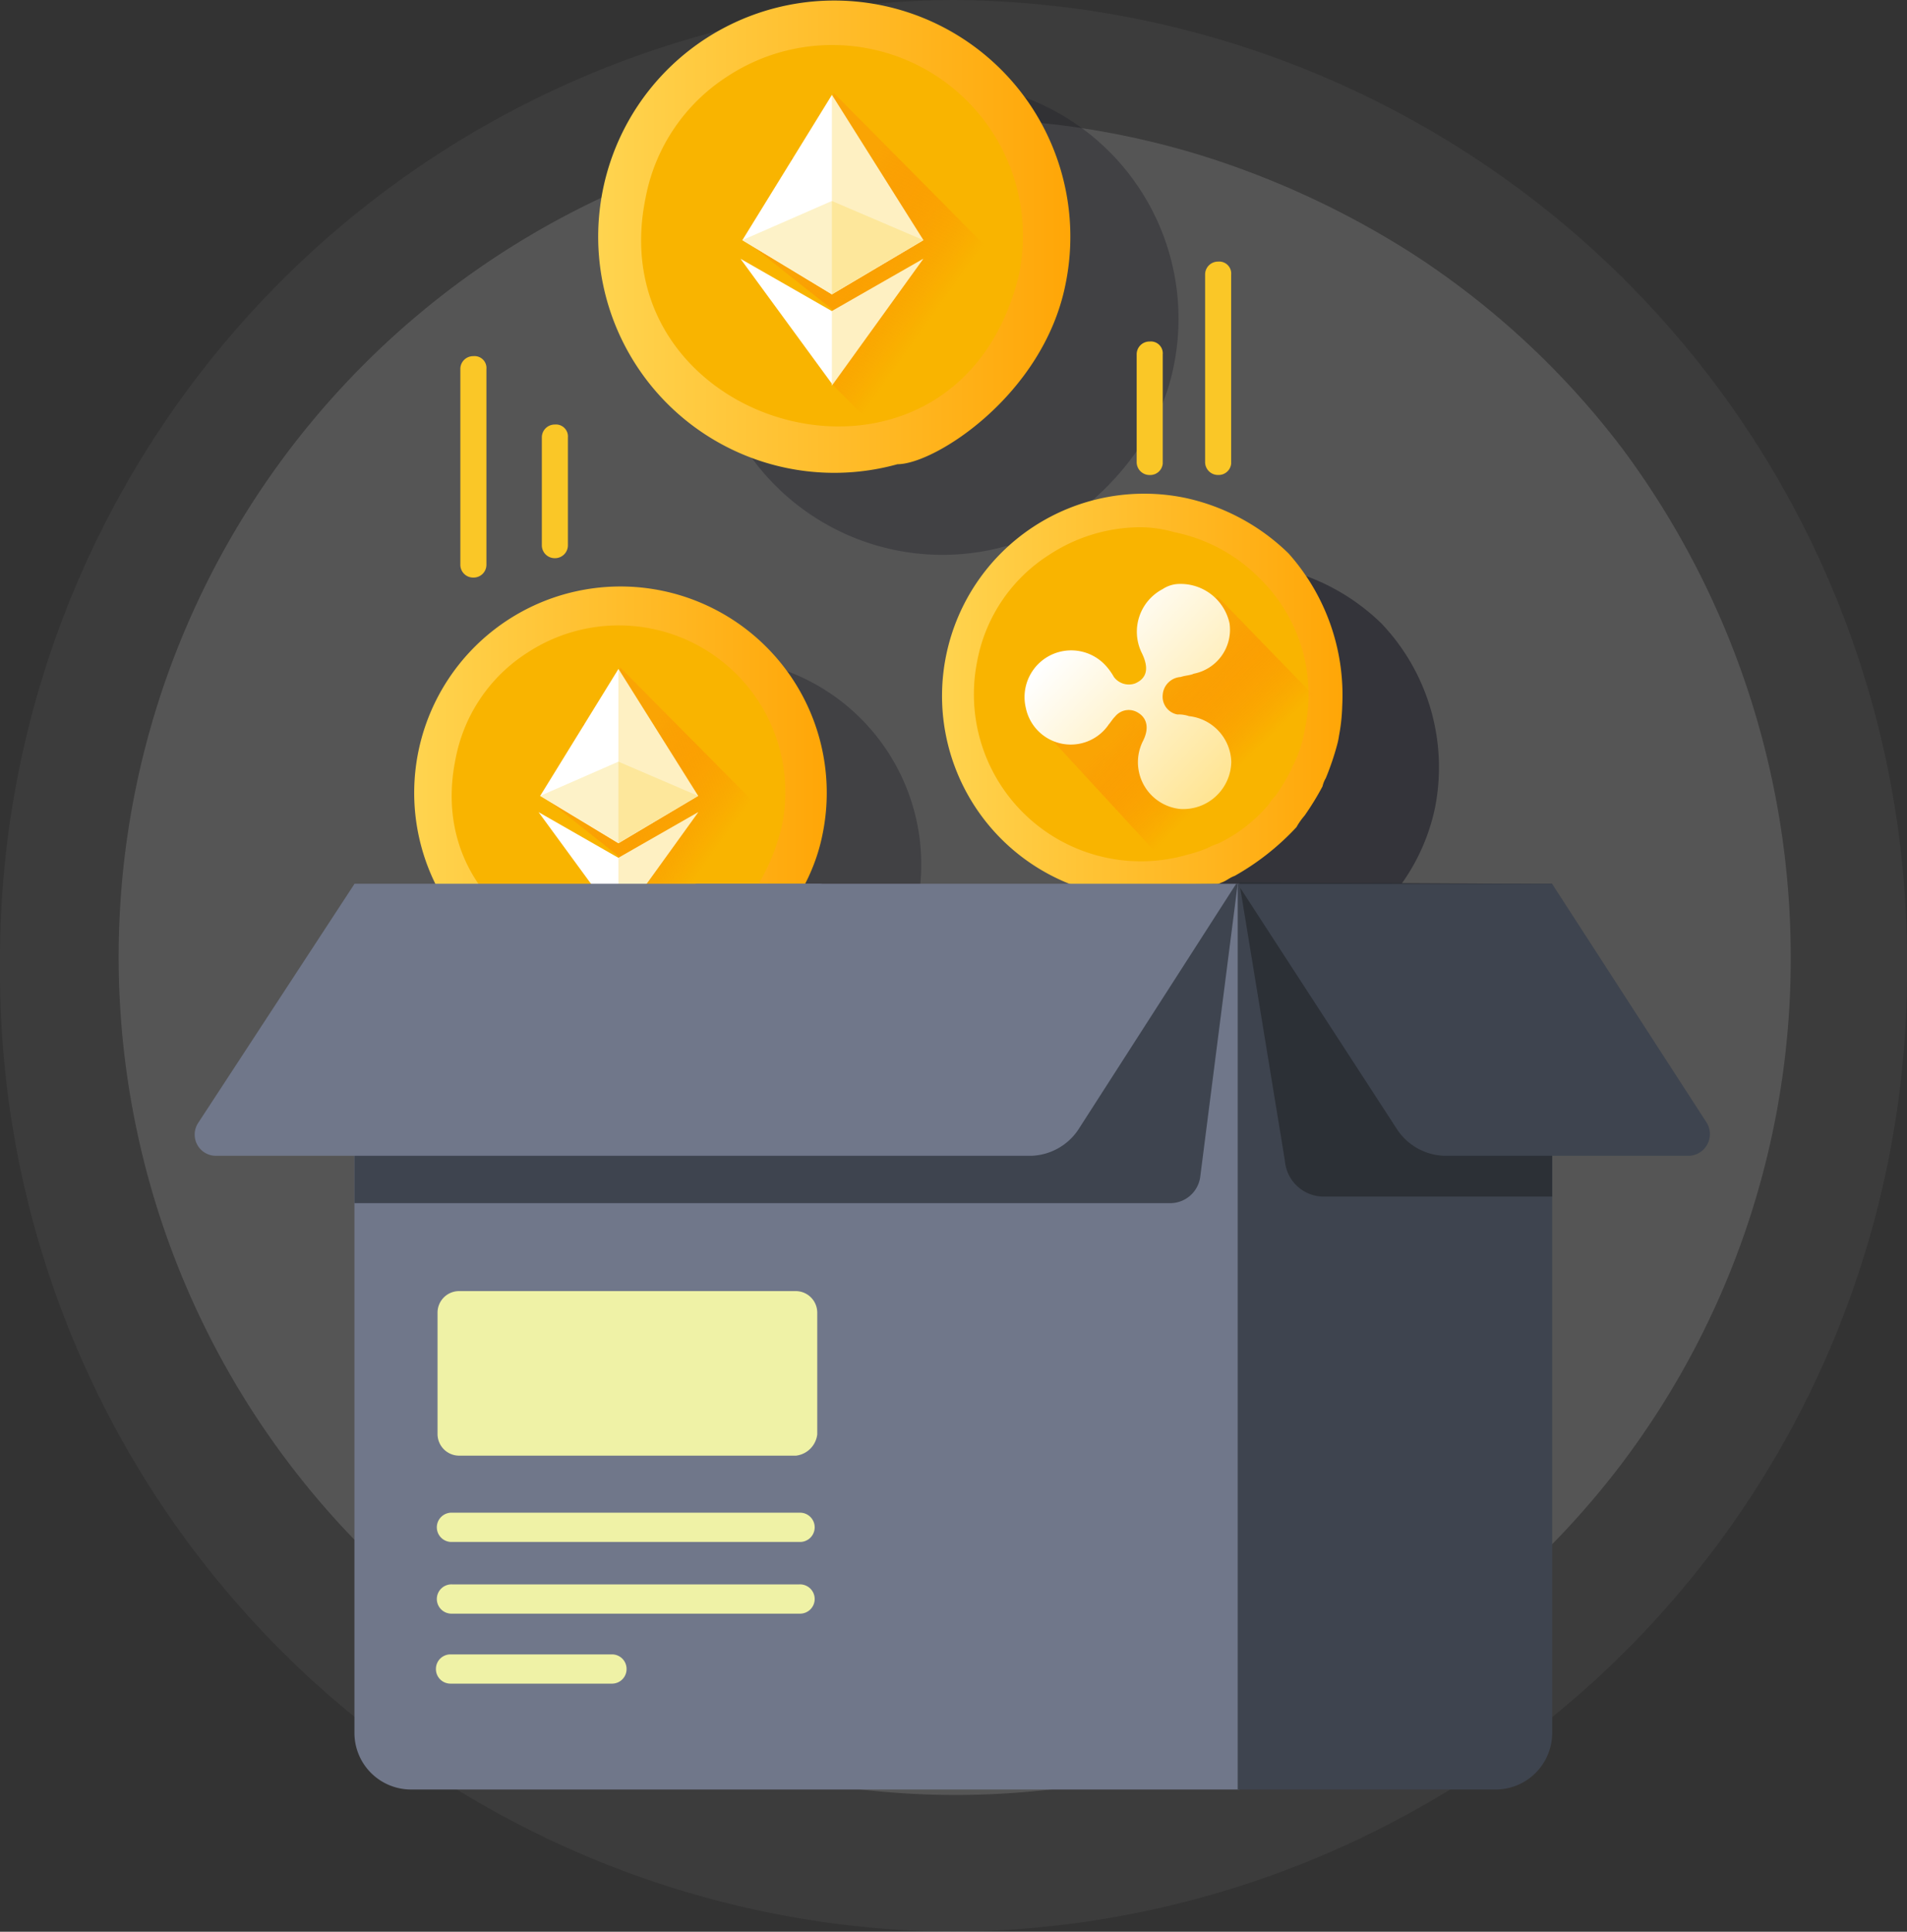 <svg id="Network_Icon_03" data-name="Network Icon 03" xmlns="http://www.w3.org/2000/svg" xmlns:xlink="http://www.w3.org/1999/xlink" width="49.516" height="50.143" viewBox="0 0 49.516 50.143">
  <rect x="0" y="0" width="49.516" height="50.143" fill="#333333" stroke="none"/>
  <defs>
    <linearGradient id="linear-gradient" x1="-0.003" y1="0.499" x2="0.999" y2="0.499" gradientUnits="objectBoundingBox">
      <stop offset="0.003" stop-color="#ffd44f"/>
      <stop offset="1" stop-color="#ffa607"/>
    </linearGradient>
    <linearGradient id="linear-gradient-2" x1="0.265" y1="0.386" x2="0.613" y2="0.681" gradientUnits="objectBoundingBox">
      <stop offset="0" stop-color="#faa404"/>
      <stop offset="1" stop-color="#ff7904" stop-opacity="0"/>
    </linearGradient>
    <linearGradient id="linear-gradient-3" x1="-0.01" y1="0.498" x2="1" y2="0.498" xlink:href="#linear-gradient"/>
    <linearGradient id="linear-gradient-4" x1="0.399" y1="0.354" x2="0.675" y2="0.634" xlink:href="#linear-gradient-2"/>
    <linearGradient id="linear-gradient-5" x1="1.009" y1="0.874" x2="0.301" y2="0.15" gradientUnits="objectBoundingBox">
      <stop offset="0" stop-color="#ffe491"/>
      <stop offset="1" stop-color="#fff"/>
    </linearGradient>
    <linearGradient id="linear-gradient-6" x1="0.004" y1="0.49" x2="1" y2="0.49" gradientUnits="objectBoundingBox">
      <stop offset="0" stop-color="#ff66a9"/>
      <stop offset="1" stop-color="#f53689"/>
    </linearGradient>
    <linearGradient id="linear-gradient-9" x1="0.002" y1="0.535" x2="0.995" y2="0.535" gradientUnits="objectBoundingBox">
      <stop offset="0" stop-color="#83a6ff"/>
      <stop offset="1" stop-color="#5a78ff"/>
    </linearGradient>
  </defs>
  <g id="Group_1348" data-name="Group 1348" opacity="0.17">
    <path id="Path" d="M43.413,21.774a21.75,21.75,0,0,1-4.4,13.15,21.728,21.728,0,0,1-17.306,8.585A21.755,21.755,0,0,1,16.375.674,22.29,22.29,0,0,1,21.749,0,21.482,21.482,0,0,1,28.18.973,22.793,22.793,0,0,1,33.6,3.507a21.477,21.477,0,0,1,5.459,5.078A22.117,22.117,0,0,1,43.413,21.774Z" transform="translate(3.084 3.084)" fill="#fff"/>
    <path id="Path-2" data-name="Path" d="M24.758,50.143A24.917,24.917,0,0,0,49.516,25.072,24.917,24.917,0,0,0,24.758,0,24.918,24.918,0,0,0,0,25.072,24.918,24.918,0,0,0,24.758,50.143Z" transform="translate(0 0)" fill="#fff" opacity="0.26"/>
  </g>
  <g id="Group_1349" data-name="Group 1349" transform="translate(5.047)">
    <g id="Group_1351" data-name="Group 1351" transform="translate(10.464)">
      <g id="Group" transform="translate(2.809 2.129)" opacity="0.6">
        <path id="Path-3" data-name="Path" d="M12.151,7.4c-.581,2.857-3.391,4.65-4.359,4.65A6.13,6.13,0,1,1,12.151,7.4Z" transform="translate(0 0)" fill="#1e1f28" opacity="0.6"/>
      </g>
      <path id="Path-4" data-name="Path" d="M12.151,7.4c-.581,2.857-3.39,4.65-4.359,4.65A6.13,6.13,0,1,1,12.151,7.4Z" transform="translate(0 0)" fill="url(#linear-gradient)"/>
      <path id="Path-5" data-name="Path" d="M2.248.826A4.8,4.8,0,0,0,.117,3.976c-1.26,6.1,8.04,8.66,9.687,2.032A4.952,4.952,0,0,0,2.248.826Z" transform="translate(1.136 1.153)" fill="#f9b400"/>
      <path id="Path-6" data-name="Path" d="M7.653,5.324A3.765,3.765,0,0,1,7.411,6c-.048.1-.048.147-.1.244-.145.288-.339.532-.484.821a1.3,1.3,0,0,1-.242.293,5.459,5.459,0,0,1-1.7,1.3,2.841,2.841,0,0,0-.387.2,3.122,3.122,0,0,1-.63.2H3.826l-1.5-1.5V5.612L0,3.771l1.356.342s-.048-2.374-.1-2.423a3.609,3.609,0,0,1,.726,0A9.718,9.718,0,0,0,2.373,0Z" transform="translate(3.765 2.414)" fill="url(#linear-gradient-2)"/>
      <path id="Path-7" data-name="Path" d="M4.7,3.771,2.325,5.177,0,3.771,2.325,0Z" transform="translate(3.765 2.463)" fill="#fff"/>
      <path id="Path-8" data-name="Path" d="M4.747,0,2.373,3.292V3.243L0,0,2.373,1.358Z" transform="translate(3.716 6.717)" fill="#fff"/>
      <path id="Path-9" data-name="Path" d="M4.7,1.016,2.325,2.423,0,1.016,2.325,0Z" transform="translate(3.764 5.217)" fill="#fdf2c8"/>
      <path id="Path-10" data-name="Path" d="M0,1.358,2.374,0,0,3.292V1.358Z" transform="translate(6.089 6.717)" fill="#facd35" opacity="0.3"/>
      <path id="Path-11" data-name="Path" d="M2.374,3.775,0,5.182V0Z" transform="translate(6.089 2.458)" fill="#facd35" opacity="0.3"/>
    </g>
    <path id="Path-12" data-name="Path" d="M10.394,6.329A5.253,5.253,0,1,1,6.332.112,5.53,5.53,0,0,1,9,1.55,5.415,5.415,0,0,1,10.394,6.329Z" transform="translate(21.821 14.632)" fill="#1e1f28" opacity="0.6"/>
    <path id="Path-13" data-name="Path" d="M10.394,5.523a4.7,4.7,0,0,1-.084.764,1.758,1.758,0,0,1-.042.209,7.121,7.121,0,0,1-.3.888.717.717,0,0,0-.085.213,7.275,7.275,0,0,1-.466.759,1.806,1.806,0,0,0-.211.3A6.608,6.608,0,0,1,7.6,9.922c-.127.043-.211.128-.338.171a3.651,3.651,0,0,1-.592.209,1.5,1.5,0,0,1-.423.085c-.084,0-.169.043-.254.043a5.238,5.238,0,0,1-1.819-.043A5.249,5.249,0,1,1,6.332.112,5.5,5.5,0,0,1,9,1.55,5.527,5.527,0,0,1,10.394,5.523Z" transform="translate(19.41 12.815)" fill="url(#linear-gradient-3)"/>
    <path id="Path-14" data-name="Path" d="M4.329,0a4.334,4.334,0,0,0-2.37.721A4.175,4.175,0,0,0,.1,3.469,4.336,4.336,0,0,0,5.556,8.5a4.084,4.084,0,0,0,.508-.166,2.035,2.035,0,0,1,.3-.128A3.942,3.942,0,0,0,7.672,7.19a.929.929,0,0,1,.169-.213,4.967,4.967,0,0,0,.381-.631c.042-.043.042-.128.084-.171a3.417,3.417,0,0,0,.3-.93,4.222,4.222,0,0,0-1.185-3.93A4.323,4.323,0,0,0,5.217.128,3.2,3.2,0,0,0,4.329,0Z" transform="translate(20.228 13.686)" fill="#f9b400"/>
    <path id="Path-15" data-name="Path" d="M7.32,2.833a3.688,3.688,0,0,1-.085.678c0,.085-.042.128-.042.209a4.5,4.5,0,0,1-.3.806c-.042.085-.042.124-.084.209a3.658,3.658,0,0,1-.423.678c-.084.085-.127.166-.212.252A5.331,5.331,0,0,1,4.739,6.81a1.06,1.06,0,0,0-.3.171,2.247,2.247,0,0,1-.55.166,1.225,1.225,0,0,1-.381.085L0,3.426l1.058-.674.846.38s-.127-.3-.169-.38a10.722,10.722,0,0,1,1.481-.593L2.581.55,4.57,0Z" transform="translate(22.012 15.5)" fill="url(#linear-gradient-4)"/>
    <path id="Path-16" data-name="Path" d="M3.972,0A1.3,1.3,0,0,1,5.326,1.018a1.163,1.163,0,0,1-.931,1.31c-.084.043-.211.043-.338.085a.5.5,0,0,0-.466.465.47.47,0,0,0,.381.508.82.82,0,0,1,.3.043,1.231,1.231,0,0,1,1.1,1.182A1.248,1.248,0,0,1,4.057,5.84a1.22,1.22,0,0,1-.973-1.775c.169-.341.085-.593-.127-.721a.453.453,0,0,0-.593.085c-.084.085-.127.166-.169.209A1.192,1.192,0,0,1,.037,3.216a1.212,1.212,0,0,1,2.073-1.1,1.575,1.575,0,0,1,.212.294.484.484,0,0,0,.55.171c.3-.128.381-.384.169-.806A1.249,1.249,0,0,1,3.591.131.8.8,0,0,1,3.972,0Z" transform="translate(21.552 15.16)" fill="url(#linear-gradient-5)"/>
    <path id="Path-17" data-name="Path" d="M.381.427H.212A.2.2,0,0,1,0,.213.2.2,0,0,1,.212,0H.381A.2.2,0,0,1,.592.213C.55.341.508.427.381.427Z" transform="translate(6.695 24.844)" fill="#2d5887"/>
    <path id="Path-18" data-name="Path" d="M.381.427H.212A.2.2,0,0,1,0,.213.2.2,0,0,1,.212,0H.381A.2.2,0,0,1,.592.213C.55.341.508.427.381.427Z" transform="translate(6.695 25.817)" fill="#2d5887"/>
    <path id="Path-19" data-name="Path" d="M10.367.427H.212A.2.2,0,0,1,0,.213.2.2,0,0,1,.212,0H10.367a.2.2,0,0,1,.212.213A.2.2,0,0,1,10.367.427Z" transform="translate(12.872 25.774)" fill="url(#linear-gradient-6)"/>
    <g id="Group_1350" data-name="Group 1350" transform="translate(5.691 15.213)">
      <g id="Group-2" data-name="Group" transform="translate(2.454 1.86)" opacity="0.6">
        <path id="Path-20" data-name="Path" d="M10.615,6.465c-.508,2.5-2.962,4.062-3.808,4.062a5.356,5.356,0,1,1,3.808-4.062Z" transform="translate(0 0)" fill="#1e1f28" opacity="0.6"/>
      </g>
      <path id="Path-21" data-name="Path" d="M10.615,6.465c-.508,2.5-2.962,4.062-3.808,4.062a5.356,5.356,0,1,1,3.808-4.062Z" transform="translate(0 0)" fill="url(#linear-gradient)"/>
      <path id="Path-22" data-name="Path" d="M1.964.721A4.192,4.192,0,0,0,.1,3.473C-1,8.8,7.126,11.039,8.565,5.248A4.326,4.326,0,0,0,1.964.721Z" transform="translate(0.992 1.008)" fill="#f9b400"/>
      <path id="Path-23" data-name="Path" d="M6.686,4.651a3.289,3.289,0,0,1-.212.589c-.042.085-.042.128-.085.213-.127.252-.3.465-.423.717a1.132,1.132,0,0,1-.212.256A4.769,4.769,0,0,1,4.274,7.565a2.482,2.482,0,0,0-.338.171,2.728,2.728,0,0,1-.55.171H3.343L2.031,6.592V4.9L0,3.294l1.185.3S1.143,1.519,1.1,1.476a3.153,3.153,0,0,1,.634,0A8.49,8.49,0,0,0,2.073,0Z" transform="translate(3.289 2.109)" fill="url(#linear-gradient-2)"/>
      <path id="Path-24" data-name="Path" d="M4.1,3.294,2.031,4.523,0,3.294,2.031,0Z" transform="translate(3.289 2.151)" fill="#fff"/>
      <path id="Path-25" data-name="Path" d="M4.147,0,2.073,2.876V2.833L0,0,2.073,1.186Z" transform="translate(3.246 5.868)" fill="#fff"/>
      <path id="Path-26" data-name="Path" d="M4.1.888,2.031,2.116,0,.888,2.031,0Z" transform="translate(3.288 4.558)" fill="#fdf2c8"/>
      <path id="Path-27" data-name="Path" d="M0,1.186,2.074,0,0,2.876V1.186Z" transform="translate(5.319 5.868)" fill="#facd35" opacity="0.3"/>
      <path id="Path-28" data-name="Path" d="M2.074,3.3,0,4.527V0Z" transform="translate(5.319 2.147)" fill="#facd35" opacity="0.3"/>
      <path id="Path-29" data-name="Path" d="M.381.427H.212A.2.2,0,0,1,0,.213.2.2,0,0,1,.212,0H.381A.2.2,0,0,1,.592.213C.55.341.508.427.381.427Z" transform="translate(1.004 7.771)" fill="#2d5887"/>
      <path id="Path-30" data-name="Path" d="M.381.427H.212A.2.2,0,0,1,0,.218.2.2,0,0,1,.212,0H.381A.2.2,0,0,1,.592.218C.55.346.508.427.381.427Z" transform="translate(1.004 8.739)" fill="#2d5887"/>
      <path id="Path-31" data-name="Path" d="M3.343.427H.212A.2.2,0,0,1,0,.214.2.2,0,0,1,.212,0H3.343a.2.2,0,0,1,.212.209A.2.2,0,0,1,3.343.427Z" transform="translate(7.181 7.727)" fill="#70778a"/>
      <path id="Path-32" data-name="Path" d="M4.739.427H.212A.2.2,0,0,1,0,.214.2.2,0,0,1,.212,0H4.739a.2.2,0,0,1,.212.209A.2.2,0,0,1,4.739.427Z" transform="translate(5.785 8.658)" fill="#2d5887"/>
    </g>
    <path id="Path-33" data-name="Path" d="M8.293.427H.211A.2.2,0,0,1,0,.214.2.2,0,0,1,.211,0H8.293A.2.2,0,0,1,8.5.214C8.462.342,8.378.427,8.293.427Z" transform="translate(11.519 24.801)" fill="#2d5887"/>
    <path id="Path-34" data-name="Path" d="M3.047.427H.212A.2.2,0,0,1,0,.214.2.2,0,0,1,.212,0H3.047a.2.2,0,0,1,.212.209A.2.2,0,0,1,3.047.427Z" transform="translate(20.235 24.801)" fill="#70778a"/>
    <path id="Path-35" data-name="Path" d="M1.354.427H.212A.2.2,0,0,1,0,.214.2.2,0,0,1,.212,0H1.354a.2.2,0,0,1,.212.209A.2.2,0,0,1,1.354.427Z" transform="translate(23.789 24.801)" fill="url(#linear-gradient-9)"/>
    <path id="Path-36" data-name="Path" d="M22.976,0V23.506H1.481A1.47,1.47,0,0,1,0,22.025V0Z" transform="translate(4.156 22.945)" fill="#70778a"/>
    <path id="Path-37" data-name="Path" d="M8.166,0V22.025a1.47,1.47,0,0,1-1.481,1.481H0V0Z" transform="translate(27.09 22.945)" fill="#3e444f"/>
    <path id="Path-38" data-name="Path" d="M8.124.043V8.158H2.2a1.013,1.013,0,0,1-1.016-.93L0,0Z" transform="translate(27.132 22.903)" fill="#2c3036"/>
    <path id="Path-39" data-name="Path" d="M8.166,0H0L4.147,6.383a1.53,1.53,0,0,0,1.227.674h6.347a.565.565,0,0,0,.466-.845Z" transform="translate(27.09 22.945)" fill="#3e444f"/>
    <path id="Path-40" data-name="Path" d="M22.934,0l-.973,7.608a.788.788,0,0,1-.8.678H0V.252L.043.209Z" transform="translate(4.156 22.945)" fill="#3e444f"/>
    <path id="Path-41" data-name="Path" d="M4.156,0H27.048l-4.1,6.383a1.53,1.53,0,0,1-1.227.674H.559a.551.551,0,0,1-.466-.845Z" transform="translate(0 22.945)" fill="#70778a"/>
    <path id="Path-42" data-name="Path" d="M9.309,4.271H.55A.562.562,0,0,1,0,3.721V.55A.559.559,0,0,1,.55,0H9.309a.559.559,0,0,1,.55.55v3.17A.63.63,0,0,1,9.309,4.271Z" transform="translate(6.314 33.514)" fill="#eff2a6"/>
    <path id="Path-43" data-name="Path" d="M9.393.759H.381A.38.38,0,1,1,.381,0H9.393a.38.38,0,1,1,0,.759Z" transform="translate(6.314 39.266)" fill="#eff2a6"/>
    <path id="Path-44" data-name="Path" d="M9.393.759H.381A.38.38,0,1,1,.381,0H9.393a.38.38,0,1,1,0,.759Z" transform="translate(6.314 41.127)" fill="#eff2a6"/>
    <path id="Path-45" data-name="Path" d="M4.57.759H.381A.377.377,0,0,1,0,.38.377.377,0,0,1,.381,0H4.57A.377.377,0,0,1,4.95.38.377.377,0,0,1,4.57.759Z" transform="translate(6.272 42.944)" fill="#eff2a6"/>
    <path id="Path-46" data-name="Path" d="M.338,5.538A.334.334,0,0,1,0,5.2V.337A.334.334,0,0,1,.338,0,.311.311,0,0,1,.677.337V5.244A.327.327,0,0,1,.338,5.538Z" transform="translate(26.244 6.791)" fill="#fac727"/>
    <path id="Path-47" data-name="Path" d="M.338,3.465A.334.334,0,0,1,0,3.128V.337A.332.332,0,0,1,.338,0,.309.309,0,0,1,.677.337V3.17A.327.327,0,0,1,.338,3.465Z" transform="translate(24.467 8.865)" fill="#fac727"/>
    <path id="Path-48" data-name="Path" d="M.338,3.469A.335.335,0,0,1,0,3.128V.337A.334.334,0,0,1,.338,0,.311.311,0,0,1,.677.337V3.128A.335.335,0,0,1,.338,3.469Z" transform="translate(9.022 11.02)" fill="#fac727"/>
    <path id="Path-49" data-name="Path" d="M.339,5.747A.332.332,0,0,1,0,5.41V.337A.332.332,0,0,1,.339,0,.309.309,0,0,1,.677.337V5.41A.332.332,0,0,1,.339,5.747Z" transform="translate(6.906 9.245)" fill="#fac727"/>
  </g>
</svg>
